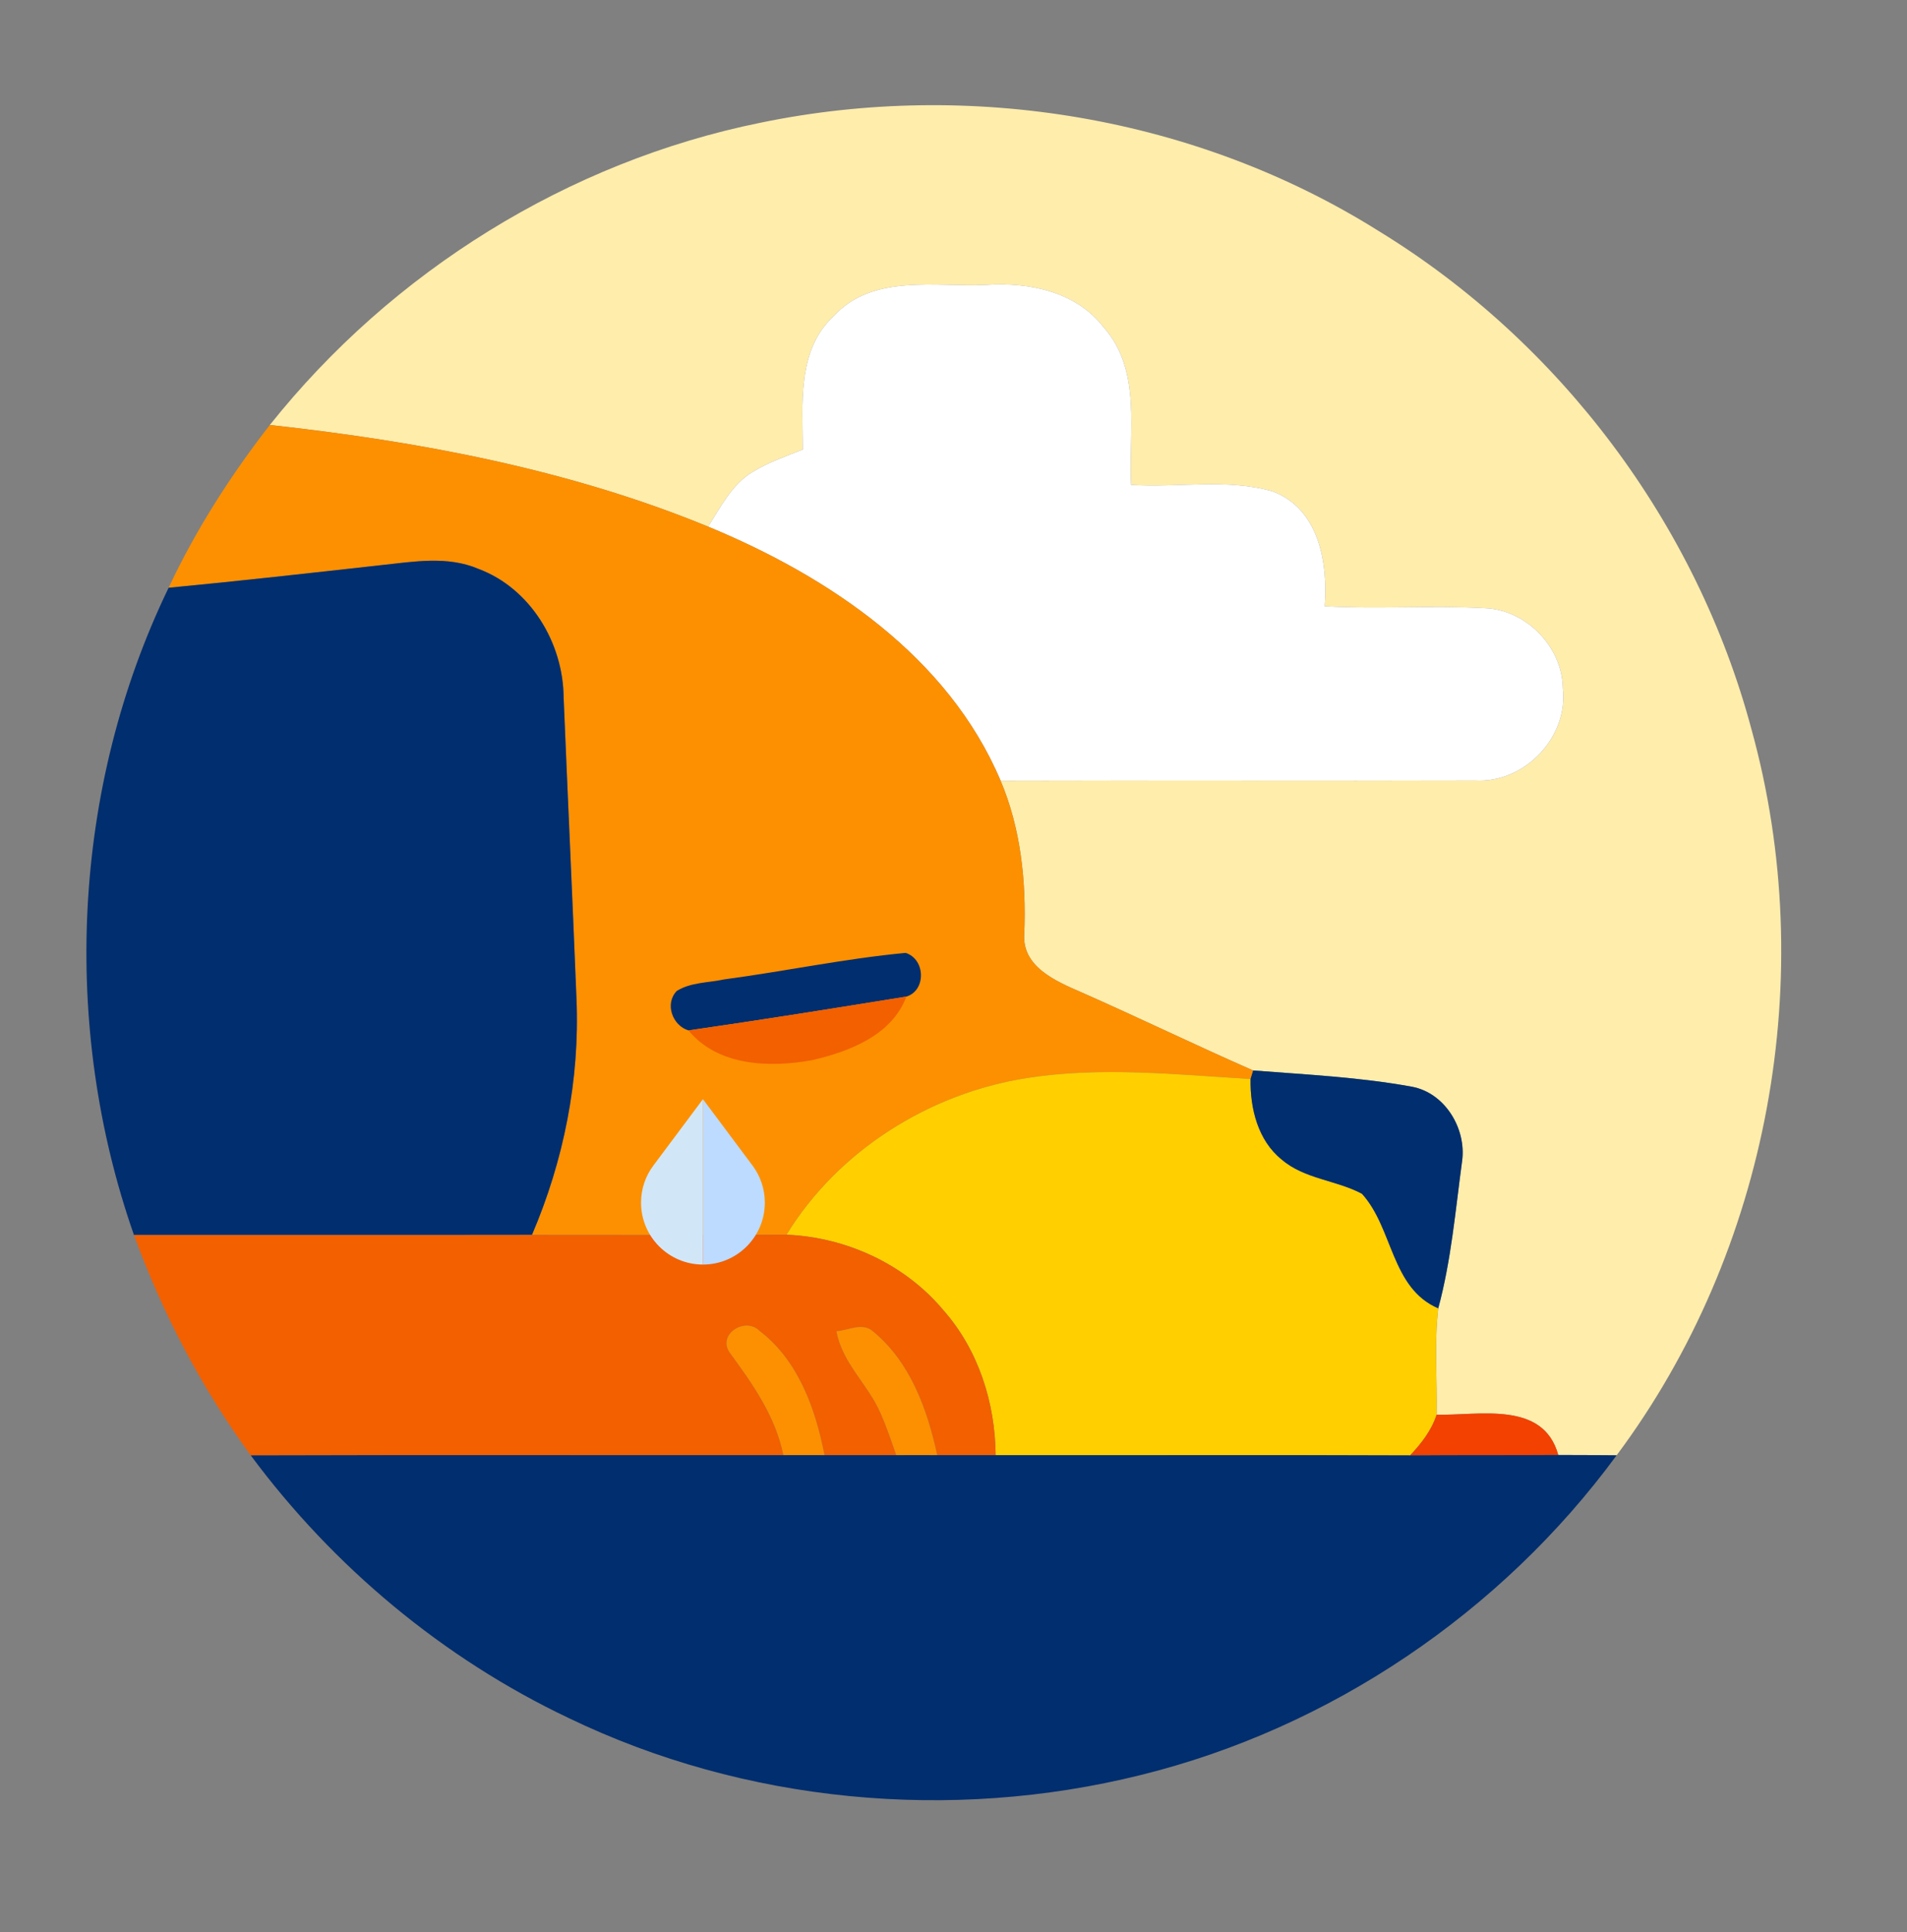 <?xml version="1.0" encoding="utf-8"?>
<!-- Generator: Adobe Illustrator 16.0.0, SVG Export Plug-In . SVG Version: 6.00 Build 0)  -->
<!DOCTYPE svg PUBLIC "-//W3C//DTD SVG 1.1//EN" "http://www.w3.org/Graphics/SVG/1.1/DTD/svg11.dtd">
<svg version="1.1" xmlns:x="http://ns.adobe.com/Extensibility/1.0/" xmlns:i="http://ns.adobe.com/AdobeIllustrator/10.0/" xmlns:graph="http://ns.adobe.com/Graphs/1.0/"
	 xmlns="http://www.w3.org/2000/svg" xmlns:xlink="http://www.w3.org/1999/xlink" x="0px" y="0px" width="234px" height="237px"
	 viewBox="0 0 234 237" enable-background="new 0 0 234 237" xml:space="preserve">
<rect x="0" y="0" width="234" height="237" fill="#808080" stroke="none"/>

<g id="Layer_1">
	<rect y="0.5" display="none" fill="#B8E5FA" width="234" height="237"/>
	<path fill="#FFEDAC" d="M93.34,15.05c25.729-5.31,53.49-0.73,75.8,13.27c22.28,13.62,39.061,35.96,45.791,61.2
		c8.329,30.14,2.169,63.911-16.561,89c-2.39-0.02-4.771-0.039-7.16-0.039c-1.85-6.7-9.7-4.82-14.93-4.94
		c0.08-4.351-0.3-8.721,0.2-13.05c1.6-5.91,2.109-12.03,2.93-18.08c0.54-3.971-2.11-8.37-6.19-9.11
		c-6.42-1.17-12.95-1.48-19.45-1.989c-7.08-3.101-14.029-6.48-21.109-9.601c-3.11-1.35-7.33-3.14-6.971-7.25
		c0.241-6.35-0.42-12.79-2.909-18.69c19.409-0.06,38.83,0.03,58.239-0.03c6.03,0.35,11.461-5.3,10.75-11.32
		c-0.069-5.11-4.569-9.69-9.68-9.82c-6.51-0.36-13.029,0.14-19.54-0.23c0.41-5.35-0.7-11.95-6.39-14.09
		c-5.62-1.62-11.6-0.42-17.37-0.8c-0.34-6.47,1.36-14-3.359-19.32c-3.381-4.4-9.161-5.56-14.411-5.21
		c-6.29,0.3-13.95-1.4-18.729,3.84c-4.51,4.16-3.8,10.79-3.78,16.35c-2.08,0.83-4.22,1.57-6.14,2.74c-2.56,1.53-3.93,4.3-5.48,6.72
		c-17.11-7.03-35.46-10.46-53.78-12.47C48.11,33.3,69.73,19.83,93.34,15.05z"/>
	<path fill="#FFFFFF" d="M102.29,38.79c4.78-5.24,12.44-3.54,18.729-3.84c5.25-0.35,11.03,0.81,14.411,5.21
		c4.72,5.32,3.02,12.85,3.359,19.32c5.771,0.38,11.75-0.82,17.37,0.8c5.689,2.14,6.8,8.74,6.39,14.09
		c6.511,0.37,13.03-0.13,19.54,0.23c5.11,0.13,9.61,4.71,9.68,9.82c0.711,6.02-4.72,11.67-10.75,11.32
		c-19.409,0.06-38.83-0.03-58.239,0.03c-6.45-15.25-21.09-25.05-35.89-31.17c1.55-2.42,2.92-5.19,5.48-6.72
		c1.92-1.17,4.06-1.91,6.14-2.74C98.49,49.58,97.78,42.95,102.29,38.79z"/>
	<path fill="#FC9000" d="M20.69,72.1c3.34-7.12,7.6-13.77,12.42-19.97c18.32,2.01,36.67,5.44,53.78,12.47
		c14.8,6.12,29.44,15.92,35.89,31.17c2.489,5.9,3.15,12.34,2.909,18.69c-0.359,4.11,3.86,5.9,6.971,7.25
		c7.08,3.12,14.029,6.5,21.109,9.601l-0.319,1.05c-9.15-0.55-18.4-1.55-27.511-0.11c-11.919,1.89-23.069,8.87-29.43,19.21
		c-10.41,0.05-20.83,0.05-31.24,0.03c3.9-9.101,5.89-19.04,5.47-28.95c-0.49-12.33-1.07-24.66-1.58-37
		c-0.05-6.68-4.08-13.38-10.46-15.76c-3.78-1.62-7.95-0.88-11.89-0.46C38.1,70.29,29.4,71.27,20.69,72.1z"/>
	<path fill="#002E6E" d="M46.81,69.32c3.94-0.42,8.11-1.16,11.89,0.46c6.38,2.38,10.41,9.08,10.46,15.76
		c0.51,12.34,1.09,24.67,1.58,37c0.42,9.91-1.57,19.85-5.47,28.95c-16.28,0.029-32.55,0-48.83,0.01
		c-8.99-25.66-7.61-54.88,4.25-79.4C29.4,71.27,38.1,70.29,46.81,69.32z"/>
	<path fill="#002E6E" d="M88.87,120.14c7.43-0.99,14.8-2.55,22.26-3.25c2.44,0.78,2.53,4.61,0.09,5.36
		c-8.9,1.439-17.81,2.87-26.74,4.15c-1.98-0.601-2.94-3.28-1.44-4.84C84.77,120.48,86.93,120.561,88.87,120.14z"/>
	<path fill="#F26000" d="M84.48,126.4c8.93-1.28,17.84-2.711,26.74-4.15c-1.79,4.76-7,6.74-11.57,7.8
		C94.47,130.99,88.1,130.8,84.48,126.4z"/>
	<path fill="#FFCF00" d="M125.939,132.25c9.11-1.439,18.36-0.439,27.511,0.11c-0.061,3.609,0.899,7.54,3.83,9.89
		c2.789,2.39,6.689,2.51,9.84,4.189c3.84,4.221,3.561,11.57,9.36,14.051c-0.5,4.329-0.12,8.699-0.2,13.05
		c-0.62,1.93-1.88,3.529-3.25,4.99c-16.95-0.07-33.91-0.011-50.86-0.03c-0.06-6.42-2.101-12.88-6.38-17.74
		c-4.73-5.68-11.93-8.99-19.28-9.3C102.87,141.12,114.02,134.14,125.939,132.25z"/>
	<path fill="#002E6E" d="M153.77,131.311c6.5,0.509,13.03,0.819,19.45,1.989c4.08,0.74,6.73,5.14,6.19,9.11
		c-0.82,6.05-1.33,12.17-2.93,18.08c-5.8-2.48-5.521-9.83-9.36-14.051c-3.15-1.68-7.051-1.8-9.84-4.189
		c-2.931-2.35-3.891-6.28-3.83-9.89L153.77,131.311z"/>
	<path fill="#F26000" d="M16.44,151.5c16.28-0.01,32.55,0.02,48.83-0.01c10.41,0.02,20.83,0.02,31.24-0.03
		c7.35,0.31,14.55,3.62,19.28,9.3c4.279,4.86,6.32,11.32,6.38,17.74c-2.39,0-4.78,0-7.17,0c-1.22-5.62-3.3-11.42-7.88-15.181
		c-1.27-1.149-3.04-0.119-4.48-0.02c0.7,3.92,3.92,6.551,5.43,10.101c0.74,1.66,1.31,3.39,1.91,5.1c-2.94,0-5.88,0-8.81,0
		c-1.11-5.681-3.22-11.62-7.98-15.25c-1.75-1.77-5.25,0.45-3.62,2.71c2.81,3.84,5.59,7.771,6.56,12.54
		c-21.78,0.02-43.57-0.04-65.36,0.03C24.73,170.26,19.94,161.12,16.44,151.5z"/>
	<path fill="#FC9000" d="M89.57,165.96c-1.63-2.26,1.87-4.479,3.62-2.71c4.76,3.63,6.87,9.569,7.98,15.25
		c-1.68-0.01-3.36-0.01-5.04,0C95.16,173.73,92.38,169.8,89.57,165.96z"/>
	<path fill="#FC9000" d="M102.64,163.3c1.44-0.1,3.21-1.13,4.48,0.02c4.58,3.761,6.66,9.561,7.88,15.181c-1.67-0.01-3.34,0-5.02,0
		c-0.6-1.71-1.17-3.439-1.91-5.1C106.56,169.851,103.34,167.22,102.64,163.3z"/>
	<path fill="#F24100" d="M176.28,173.54c5.229,0.12,13.08-1.76,14.93,4.94c-6.06,0.039-12.12,0-18.18,0.05
		C174.4,177.069,175.66,175.47,176.28,173.54z"/>
	<path fill="#002E6E" d="M30.77,178.53c21.79-0.07,43.58-0.011,65.36-0.03c1.68-0.01,3.36-0.01,5.04,0c2.93,0,5.87,0,8.81,0
		c1.68,0,3.35-0.01,5.02,0c2.39,0,4.78,0,7.17,0c16.95,0.02,33.91-0.04,50.86,0.03c6.06-0.05,12.12-0.011,18.18-0.05
		c2.39,0,4.771,0.02,7.16,0.039c-14.17,19.3-35.17,33.5-58.439,39.23c-23.271,5.78-48.551,3.42-70.171-7.01
		C54.37,203.431,40.91,192.2,30.77,178.53z"/>
</g>
<g id="Capa_2">
	<g>
		<path fill="#BDDBFF" d="M92.351,142.992l-6.096-8.158v20.287c4.195,0,7.596-3.401,7.596-7.597
			C93.851,145.826,93.293,144.258,92.351,142.992z"/>
		<path fill="#D1E7F8" d="M80.16,142.992c-0.943,1.266-1.5,2.834-1.5,4.532c0,4.195,3.401,7.597,7.596,7.597v-20.287L80.16,142.992z
			"/>
	</g>
</g>
</svg>
